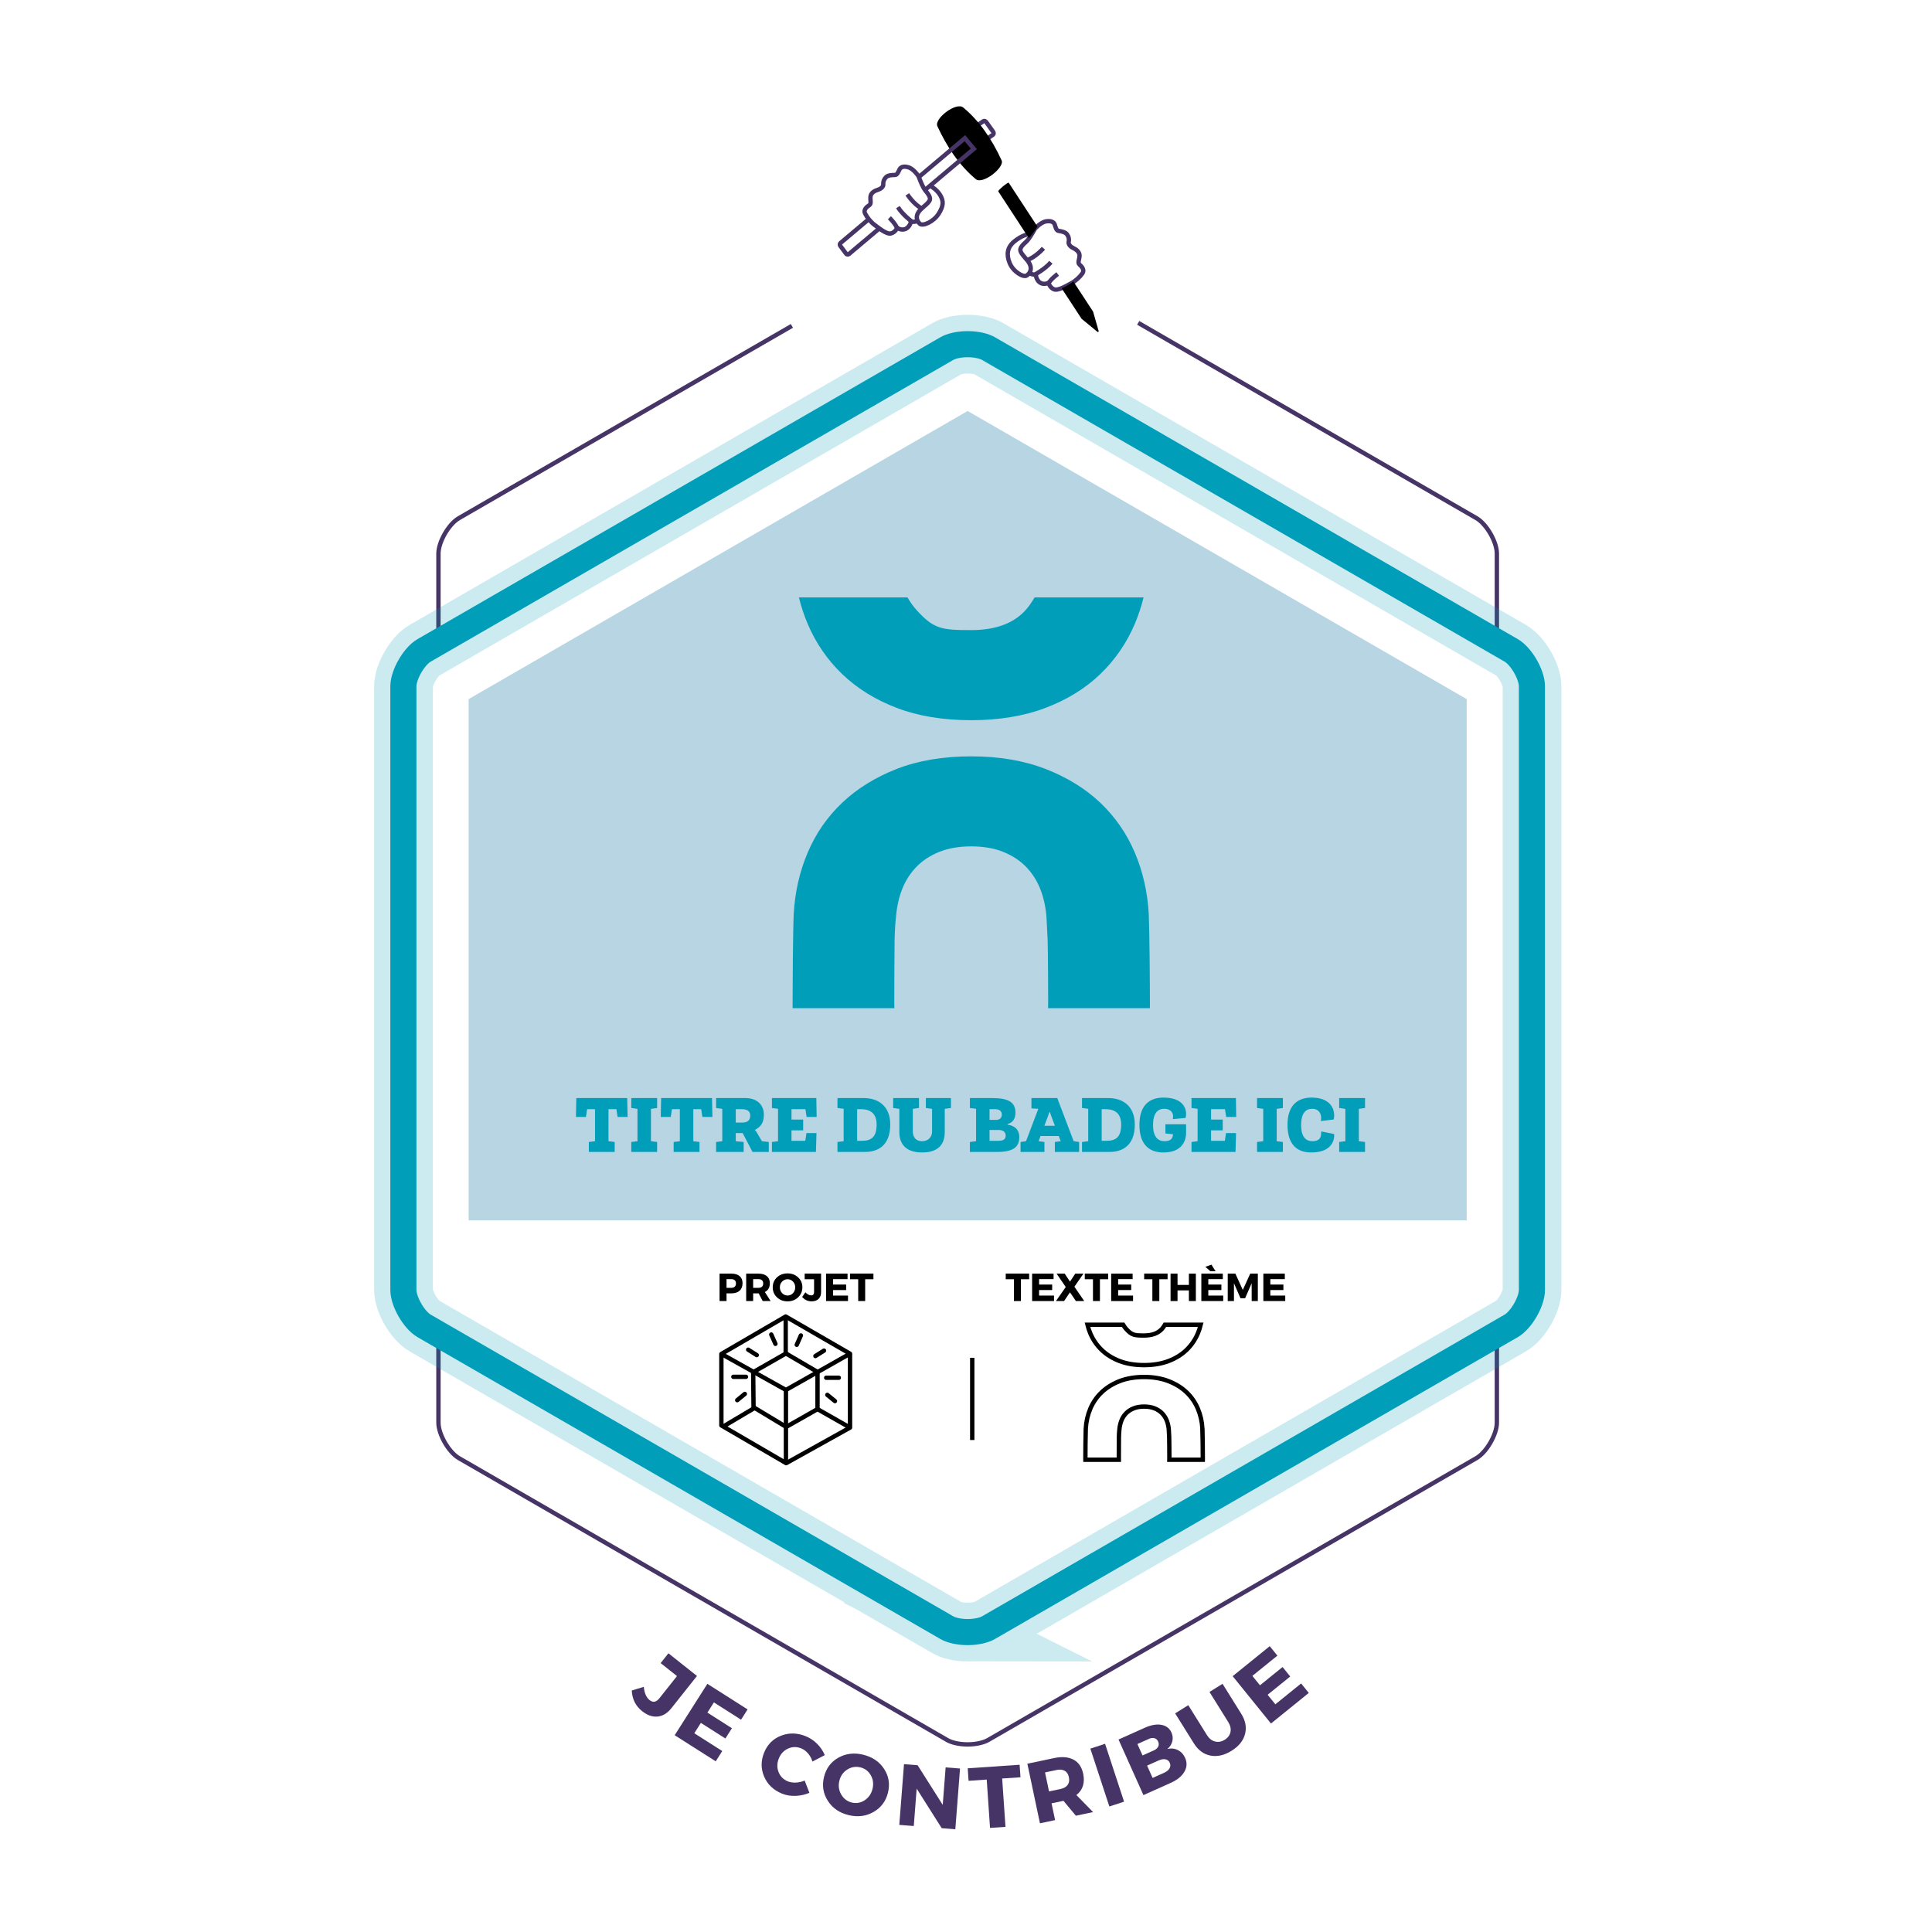 <?xml version="1.0" encoding="UTF-8" standalone="no"?>
<svg xmlns:dc="http://purl.org/dc/elements/1.1/"
  xmlns:cc="http://creativecommons.org/ns#"
  xmlns:rdf="http://www.w3.org/1999/02/22-rdf-syntax-ns#"
  xmlns:svg="http://www.w3.org/2000/svg"
  xmlns="http://www.w3.org/2000/svg"
  xmlns:xlink="http://www.w3.org/1999/xlink" version="1.1" x="0px" y="0px" width="100%" height="100%" viewBox="0 0 888.189 888.189" enable-background="new 0 0 850.394 841.89" xml:space="preserve" id="svg2303">
  <defs id="defs2307">
    <linearGradient y2="116.817" x2="420.564" y1="116.817" x1="257.767" gradientUnits="userSpaceOnUse" id="SVGID_1_">
      <stop id="stop2215" style="stop-color:#FFFFFF" offset="0" />
      <stop id="stop2217" style="stop-color:#8D7D9F" offset="0.452" />
      <stop id="stop2219" style="stop-color:#473467" offset="1" />
    </linearGradient>
    <linearGradient gradientTransform="matrix(-1,0,0,1,1066.576,0)" y2="116.817" x2="634.81" y1="116.817" x1="472.013" gradientUnits="userSpaceOnUse" id="SVGID_2_">
      <stop id="stop2224" style="stop-color:#FFFFFF" offset="0" />
      <stop id="stop2226" style="stop-color:#8D7D9F" offset="0.452" />
      <stop id="stop2228" style="stop-color:#473467" offset="1" />
    </linearGradient>
    <clipPath id="SVGID_2_-4">
      <use height="100%" width="100%" y="0" x="0" xlink:href="#SVGID_1_-0" overflow="visible" id="use122" />
    </clipPath>
    <clipPath id="SVGID_4_">
      <use height="100%" width="100%" y="0" x="0" xlink:href="#SVGID_3_" overflow="visible" id="use132" />
    </clipPath>
    <path id="SVGID_1_-0" d="m 404.664,50.394 c 1.172,3.438 3.039,6.252 4.836,8.439 l -19.805,17.313 c -3.164,-1.836 -6.135,-4.258 -8.674,-7.969 l -13.156,3.746 c 0,0 -1.5,20.816 0.125,20.816 1.625,0 20.75,-1.5 22,-1.5 1.25,0 37.625,-22.125 37.625,-22.125 l 13.875,-38 c 0,0 -0.625,-12.084 -1,-12.291 -0.375,-0.209 -36.375,17.006 -36.375,17.006 z" />
    <path id="SVGID_3_" d="m 453.475,81.825 c 1.949,-1.783 5.014,-5.445 6.551,-8.467 l 18.717,21.805 0.957,1.021 c -2.836,3.092 -6.361,5.285 -9.527,6.563 l 4.693,17.242 13.125,9.75 0.375,-10.625 c 0,0 -5.125,-47.875 -5.375,-48.25 -0.25,-0.375 -24.334,-23.75 -24.334,-23.75 0,0 -13.166,1.125 -13.166,1.5 0,0.375 -9.506,10 -9.506,10 l 5.662,19.625 z" />
    <clipPath id="SVGID_2_-4-8">
      <use id="use122-9" overflow="visible" xlink:href="#SVGID_1_-0" x="0" y="0" width="100%" height="100%" />
    </clipPath>
    <clipPath id="SVGID_4_-4">
      <use id="use132-1" overflow="visible" xlink:href="#SVGID_3_" x="0" y="0" width="100%" height="100%" />
    </clipPath>
    <path d="m 404.664,50.394 c 1.172,3.438 3.039,6.252 4.836,8.439 l -19.805,17.313 c -3.164,-1.836 -6.135,-4.258 -8.674,-7.969 l -13.156,3.746 c 0,0 -1.5,20.816 0.125,20.816 1.625,0 20.75,-1.5 22,-1.5 1.25,0 37.625,-22.125 37.625,-22.125 l 13.875,-38 c 0,0 -0.625,-12.084 -1,-12.291 -0.375,-0.209 -36.375,17.006 -36.375,17.006 z" id="path300" />
    <path d="m 453.475,81.825 c 1.949,-1.783 5.014,-5.445 6.551,-8.467 l 18.717,21.805 0.957,1.021 c -2.836,3.092 -6.361,5.285 -9.527,6.563 l 4.693,17.242 13.125,9.75 0.375,-10.625 c 0,0 -5.125,-47.875 -5.375,-48.25 -0.25,-0.375 -24.334,-23.75 -24.334,-23.75 0,0 -13.166,1.125 -13.166,1.5 0,0.375 -9.506,10 -9.506,10 l 5.662,19.625 z" id="path307" />
    <linearGradient y2="34.083" x2="419.225" y1="34.083" x1="256.428" gradientUnits="userSpaceOnUse" id="SVGID_1_-1" gradientTransform="translate(-0.529,-24.95)">
      <stop id="stop95" style="stop-color:#FFFFFF" offset="0" />
      <stop id="stop97" style="stop-color:#8D7D9F" offset="0.452" />
      <stop id="stop99" style="stop-color:#473467" offset="1" />
    </linearGradient>
    <linearGradient gradientTransform="matrix(-1,0,0,1,1066.047,-24.95)" y2="34.083" x2="636.148" y1="34.083" x1="473.352" gradientUnits="userSpaceOnUse" id="SVGID_2_-1">
      <stop id="stop104" style="stop-color:#FFFFFF" offset="0" />
      <stop id="stop106" style="stop-color:#8D7D9F" offset="0.452" />
      <stop id="stop108" style="stop-color:#473467" offset="1" />
    </linearGradient>
    <linearGradient gradientTransform="translate(-0.529,-24.95)" id="SVGID_1_-1-5" gradientUnits="userSpaceOnUse" x1="256.428" y1="34.083" x2="419.225" y2="34.083">
      <stop offset="0" style="stop-color:#FFFFFF" id="stop95-6" />
      <stop offset="0.452" style="stop-color:#8D7D9F" id="stop97-9" />
      <stop offset="1" style="stop-color:#473467" id="stop99-4" />
    </linearGradient>
    <linearGradient id="SVGID_2_-1-0" gradientUnits="userSpaceOnUse" x1="473.352" y1="34.083" x2="636.148" y2="34.083" gradientTransform="matrix(-1,0,0,1,1066.047,-24.95)">
      <stop offset="0" style="stop-color:#FFFFFF" id="stop104-4" />
      <stop offset="0.452" style="stop-color:#8D7D9F" id="stop106-9" />
      <stop offset="1" style="stop-color:#473467" id="stop108-8" />
    </linearGradient>
    <linearGradient gradientTransform="translate(0,-6)" id="SVGID_1_-6" gradientUnits="userSpaceOnUse" x1="275.5" y1="42.818" x2="438.297" y2="42.818">
      <stop offset="0" style="stop-color:#FFFFFF" id="stop111" />
      <stop offset="0.452" style="stop-color:#8D7D9F" id="stop113" />
      <stop offset="1" style="stop-color:#473467" id="stop115" />
    </linearGradient>
    <linearGradient id="SVGID_2_-2" gradientUnits="userSpaceOnUse" x1="482.625" y1="42.818" x2="645.422" y2="42.818" gradientTransform="matrix(-1,0,0,1,1094.923,-6)">
      <stop offset="0" style="stop-color:#FFFFFF" id="stop120" />
      <stop offset="0.452" style="stop-color:#8D7D9F" id="stop122" />
      <stop offset="1" style="stop-color:#473467" id="stop124" />
    </linearGradient>
    <linearGradient y2="42.818" x2="438.297" y1="42.818" x1="275.5" gradientUnits="userSpaceOnUse" id="SVGID_1_-6-5" gradientTransform="translate(0,-6)">
      <stop id="stop111-4" style="stop-color:#FFFFFF" offset="0" />
      <stop id="stop113-6" style="stop-color:#8D7D9F" offset="0.452" />
      <stop id="stop115-2" style="stop-color:#473467" offset="1" />
    </linearGradient>
    <linearGradient gradientTransform="matrix(-1,0,0,1,1094.923,-6)" y2="42.818" x2="645.422" y1="42.818" x1="482.625" gradientUnits="userSpaceOnUse" id="SVGID_2_-2-4">
      <stop id="stop120-0" style="stop-color:#FFFFFF" offset="0" />
      <stop id="stop122-0" style="stop-color:#8D7D9F" offset="0.452" />
      <stop id="stop124-0" style="stop-color:#473467" offset="1" />
    </linearGradient>
    <clipPath id="SVGID_2_-8">
      <use id="use134" overflow="visible" xlink:href="#SVGID_1_-5" x="0" y="0" width="100%" height="100%" />
    </clipPath>
    <clipPath id="SVGID_4_-9">
      <use id="use144" overflow="visible" xlink:href="#SVGID_3_-1" x="0" y="0" width="100%" height="100%" />
    </clipPath>
    <path d="m 403.412,46.445 c 1.172,3.438 3.038,6.25 4.835,8.438 l -19.805,17.314 c -3.164,-1.836 -6.134,-4.259 -8.673,-7.97 l -13.157,3.746 c 0,0 -1.5,20.817 0.125,20.817 1.625,0 20.75,-1.5 22,-1.5 1.25,0 37.625,-22.125 37.625,-22.125 l 13.875,-38 c 0,0 -0.625,-12.085 -1,-12.293 -0.375,-0.207 -36.375,17.007 -36.375,17.007 z" id="SVGID_1_-5" />
    <path d="m 452.223,77.876 c 1.949,-1.783 5.013,-5.446 6.55,-8.466 l 18.717,21.805 0.958,1.021 c -2.836,3.093 -6.362,5.285 -9.528,6.563 l 4.693,17.243 13.125,9.75 0.375,-10.625 c 0,0 -5.125,-47.875 -5.375,-48.25 -0.25,-0.375 -24.334,-23.75 -24.334,-23.75 0,0 -13.166,1.125 -13.166,1.5 0,0.375 -9.506,10 -9.506,10 l 5.663,19.625 z" id="SVGID_3_-1" />
    <clipPath id="SVGID_2_-8-6">
      <use height="100%" width="100%" y="0" x="0" xlink:href="#SVGID_1_-5" overflow="visible" id="use134-7" />
    </clipPath>
    <clipPath id="SVGID_4_-9-4">
      <use height="100%" width="100%" y="0" x="0" xlink:href="#SVGID_3_-1" overflow="visible" id="use144-6" />
    </clipPath>
    <path id="path367" d="m 403.412,46.445 c 1.172,3.438 3.038,6.25 4.835,8.438 l -19.805,17.314 c -3.164,-1.836 -6.134,-4.259 -8.673,-7.97 l -13.157,3.746 c 0,0 -1.5,20.817 0.125,20.817 1.625,0 20.75,-1.5 22,-1.5 1.25,0 37.625,-22.125 37.625,-22.125 l 13.875,-38 c 0,0 -0.625,-12.085 -1,-12.293 -0.375,-0.207 -36.375,17.007 -36.375,17.007 z" />
    <path id="path374" d="m 452.223,77.876 c 1.949,-1.783 5.013,-5.446 6.55,-8.466 l 18.717,21.805 0.958,1.021 c -2.836,3.093 -6.362,5.285 -9.528,6.563 l 4.693,17.243 13.125,9.75 0.375,-10.625 c 0,0 -5.125,-47.875 -5.375,-48.25 -0.25,-0.375 -24.334,-23.75 -24.334,-23.75 0,0 -13.166,1.125 -13.166,1.5 0,0.375 -9.506,10 -9.506,10 l 5.663,19.625 z" />
  </defs>
  <!-- <g id="layer1">
    <g transform="translate(18.525,34)" id="filet_3_posture" style="display:inline;fill:#ffffff;stroke:none">
      <path fill="none" stroke="#009eb9" stroke-width="12" stroke-miterlimit="10" d="m 426.33,716.313 c -4.464,0 -7.848,-1.037 -9.525,-2.008 L 176.458,575.547 c -4.631,-2.68 -9.536,-11.167 -9.536,-16.518 V 281.508 c 0,-5.35 4.905,-13.839 9.536,-16.514 L 416.797,126.235 c 1.678,-0.971 5.063,-2.008 9.533,-2.008 4.47,0 7.855,1.037 9.533,2.004 L 676.205,264.99 c 4.636,2.679 9.533,11.168 9.533,16.518 v 277.521 c 0,5.351 -4.897,13.838 -9.533,16.514 L 435.87,714.301 c -1.684,0.974 -5.069,2.012 -9.54,2.012 z" id="path168-1" style="fill:#ffffff;stroke:none" />
    </g>
  </g> -->
  <g id="layer26" style="display:inline">
    <g id="texte_posture" transform="translate(18.525,34)">
      <g id="g24">
        <path id="path2" d="m 301.894,736.482 -11.79,14.848 c -1.841,2.318 -3.949,3.59 -6.324,3.814 -2.375,0.227 -4.742,-0.599 -7.103,-2.473 -2.986,-2.371 -4.574,-5.539 -4.763,-9.503 l 5.528,-1.688 c 0.272,2.873 1.161,4.906 2.665,6.101 1.565,1.243 3.062,0.968 4.488,-0.829 l 8.109,-10.211 -7.519,-5.971 3.582,-4.51 z" fill="#473467" />
        <path id="path4" d="m 322.157,756.583 -12.489,-7.942 -2.983,4.692 11.273,7.169 -3.005,4.726 -11.273,-7.169 -3.026,4.759 12.859,8.179 -3.005,4.725 -18.868,-11.998 15.025,-23.627 18.497,11.762 z" fill="#473467" />
        <path id="path6" d="m 352,764.229 c 1.924,0.79 3.655,1.962 5.194,3.515 1.538,1.555 2.688,3.266 3.449,5.135 l -5.664,2.95 c -0.414,-1.38 -1.083,-2.612 -2.006,-3.698 -0.925,-1.086 -1.966,-1.866 -3.125,-2.342 -2.048,-0.84 -4.059,-0.822 -6.032,0.054 -1.975,0.876 -3.396,2.376 -4.267,4.497 -0.892,2.172 -0.945,4.268 -0.16,6.29 0.784,2.022 2.2,3.454 4.248,4.294 1.085,0.445 2.325,0.638 3.72,0.576 1.395,-0.063 2.74,-0.375 4.038,-0.938 l 2.178,5.65 c -1.993,0.854 -4.123,1.32 -6.389,1.398 -2.267,0.079 -4.35,-0.271 -6.249,-1.051 -3.898,-1.6 -6.621,-4.201 -8.168,-7.806 -1.548,-3.604 -1.542,-7.306 0.017,-11.104 1.528,-3.725 4.126,-6.299 7.794,-7.719 3.667,-1.419 7.475,-1.321 11.422,0.299 z" fill="#473467" />
        <path id="path8" d="m 378.379,772.703 c 4.221,1.041 7.405,3.221 9.553,6.537 2.148,3.318 2.737,6.945 1.767,10.88 -0.977,3.962 -3.198,6.93 -6.665,8.903 -3.467,1.975 -7.297,2.443 -11.491,1.41 -4.194,-1.035 -7.363,-3.223 -9.505,-6.566 -2.142,-3.343 -2.721,-7.01 -1.737,-10.996 0.977,-3.962 3.186,-6.904 6.626,-8.83 3.44,-1.926 7.258,-2.371 11.452,-1.338 z m -1.349,5.807 c -2.123,-0.523 -4.126,-0.2 -6.007,0.97 -1.882,1.171 -3.104,2.896 -3.665,5.173 -0.563,2.279 -0.279,4.388 0.85,6.328 1.128,1.939 2.741,3.168 4.838,3.686 2.098,0.517 4.07,0.173 5.92,-1.033 1.849,-1.205 3.055,-2.947 3.616,-5.227 0.562,-2.277 0.301,-4.367 -0.781,-6.27 -1.084,-1.901 -2.674,-3.111 -4.771,-3.627 z" fill="#473467" />
        <path id="path10" d="m 420.665,806.949 -6.262,-0.484 -11.51,-18.184 -1.331,17.188 -6.66,-0.516 2.163,-27.916 6.261,0.484 11.547,18.227 1.335,-17.229 6.62,0.514 z" fill="#473467" />
        <path id="path12" d="m 450.619,783.051 -8.421,0.576 1.521,22.229 -7.104,0.486 -1.521,-22.229 -8.341,0.57 -0.394,-5.746 23.864,-1.633 z" fill="#473467" />
        <path id="path14" d="m 476.079,800.732 -5.699,-6.85 -0.196,0.041 -5.283,1.116 1.63,7.71 -6.967,1.472 -5.789,-27.396 12.25,-2.588 c 3.626,-0.766 6.605,-0.53 8.939,0.707 2.332,1.238 3.821,3.383 4.467,6.436 0.893,4.227 -0.144,7.512 -3.109,9.855 l 7.663,7.825 z m -12.336,-11.171 5.283,-1.116 c 1.513,-0.319 2.606,-0.945 3.282,-1.879 0.675,-0.933 0.861,-2.117 0.558,-3.552 -0.298,-1.409 -0.941,-2.391 -1.931,-2.945 -0.989,-0.553 -2.241,-0.671 -3.754,-0.352 l -5.283,1.117 z" fill="#473467" />
        <path id="path16" d="m 498.239,794.27 -6.765,2.223 -8.736,-26.603 6.764,-2.222 z" fill="#473467" />
        <path id="path18" d="m 495.688,765.706 12.081,-5.417 c 2.871,-1.287 5.411,-1.732 7.621,-1.335 2.209,0.397 3.75,1.569 4.623,3.517 0.601,1.338 0.737,2.688 0.411,4.045 -0.326,1.359 -1.082,2.539 -2.271,3.539 1.748,-0.403 3.358,-0.234 4.831,0.508 1.473,0.742 2.58,1.941 3.321,3.596 0.972,2.166 0.861,4.283 -0.33,6.352 -1.191,2.069 -3.296,3.779 -6.313,5.132 l -12.52,5.614 z m 8.686,2.067 2.356,5.256 5.256,-2.357 c 0.948,-0.426 1.597,-1 1.943,-1.727 0.347,-0.725 0.335,-1.501 -0.036,-2.328 -0.36,-0.803 -0.924,-1.311 -1.69,-1.521 -0.766,-0.21 -1.625,-0.104 -2.574,0.32 z m 4.451,9.928 2.537,5.656 5.256,-2.355 c 1.216,-0.546 2.057,-1.23 2.521,-2.052 0.465,-0.821 0.495,-1.683 0.092,-2.583 -0.382,-0.852 -1.031,-1.371 -1.949,-1.56 -0.917,-0.188 -1.983,-0.009 -3.2,0.536 z" fill="#473467" />
        <path id="path20" d="m 543.507,740.088 8.597,13.778 c 1.962,3.146 2.545,6.247 1.75,9.304 -0.796,3.059 -2.856,5.625 -6.182,7.699 -3.349,2.09 -6.588,2.83 -9.718,2.221 -3.131,-0.609 -5.676,-2.486 -7.639,-5.631 l -8.596,-13.778 6.041,-3.769 8.596,13.778 c 0.988,1.584 2.233,2.56 3.735,2.927 1.502,0.367 2.988,0.092 4.459,-0.826 1.447,-0.902 2.318,-2.09 2.61,-3.561 0.292,-1.471 -0.063,-3.01 -1.064,-4.617 l -8.597,-13.777 z" fill="#473467" />
        <path id="path22" d="m 568.722,727.143 -11.505,9.311 3.497,4.322 10.386,-8.404 3.522,4.354 -10.386,8.404 3.548,4.384 11.847,-9.587 3.523,4.354 -17.383,14.065 -17.612,-21.767 17.04,-13.789 z" fill="#473467" />
      </g>
    </g>
  </g>
  <g id="layer25" style="display:inline">
    <g transform="translate(18.525,34)" id="filet_separation_theme" style="display:inline">
      <line fill="none" stroke="#000000" stroke-width="2" stroke-miterlimit="10" x1="428.438" y1="590.227" x2="428.438" y2="628.01" id="line27" />
    </g>
  </g>
  <g id="layer24" style="display:inline">
    <g transform="translate(18.525,34)" id="picto_theme" style="display:inline">
      <g id="g34">
        <path fill="none" stroke="#000000" stroke-width="2" stroke-miterlimit="10" d="m 487.963,586.624 c 2.246,2.157 5.02,3.875 8.242,5.102 3.221,1.229 7.002,1.853 11.238,1.853 4.178,0 7.945,-0.623 11.193,-1.853 3.25,-1.227 6.039,-2.943 8.285,-5.102 2.249,-2.159 4.01,-4.719 5.231,-7.604 0.534,-1.265 0.978,-2.605 1.321,-3.992 h -16.461 c -0.434,0.747 -0.871,1.367 -1.334,1.889 -1.795,2.023 -4.565,3.05 -8.236,3.05 -4.46,0 -5.666,-0.149 -8.277,-3.048 -0.473,-0.521 -0.906,-1.125 -1.354,-1.891 h -16.404 c 0.342,1.382 0.787,2.724 1.326,3.991 1.223,2.889 2.982,5.448 5.23,7.605 z" id="path30" />
        <path fill="none" stroke="#000000" stroke-width="2" stroke-miterlimit="10" d="m 534.258,622.865 c -0.172,-3.267 -0.881,-6.391 -2.105,-9.282 -1.221,-2.881 -2.98,-5.422 -5.229,-7.551 -2.245,-2.127 -5.034,-3.843 -8.288,-5.102 -3.252,-1.256 -7.018,-1.894 -11.191,-1.894 -4.231,0 -8.013,0.638 -11.236,1.893 -3.225,1.26 -6,2.977 -8.246,5.103 -2.247,2.127 -4.006,4.668 -5.227,7.551 -1.226,2.889 -1.935,6.011 -2.107,9.284 -0.119,2.587 -0.172,10.858 -0.172,13.566 0,0.202 0.002,0.393 0.006,0.587 l 10e-4,0.061 h 15.365 l -0.001,-0.116 c -0.004,-0.233 -0.008,-0.467 -0.008,-0.709 0,-1.283 0.014,-8.247 0.045,-9.537 0.031,-1.337 0.103,-2.471 0.217,-3.463 0.117,-1.493 0.433,-2.904 0.936,-4.181 0.506,-1.28 1.231,-2.41 2.16,-3.358 0.926,-0.949 2.09,-1.709 3.453,-2.256 1.365,-0.546 2.984,-0.823 4.814,-0.823 1.828,0 3.448,0.277 4.813,0.823 1.361,0.546 2.525,1.306 3.457,2.255 0.925,0.951 1.65,2.08 2.156,3.358 0.501,1.276 0.816,2.687 0.936,4.194 0.059,1.02 0.117,2.163 0.176,3.441 0.057,1.296 0.084,8.262 0.084,9.546 0,0.212 -0.006,0.418 -0.012,0.624 -0.002,0.066 -0.004,0.133 -0.006,0.201 h 15.379 l 0.002,-0.078 c 0.003,-0.187 0.006,-0.373 0.006,-0.569 -0.002,-2.91 -0.063,-11.035 -0.178,-13.568 z" id="path32" />
      </g>
    </g>
  </g>
  <g id="layer23" style="display:inline">
    <g transform="translate(18.525,34)" id="texte_picto_theme" style="display:inline">
      <g id="g57">
        <path d="m 454.598,554.098 h -3.799 v 10.025 h -3.203 v -10.025 h -3.763 v -2.592 h 10.765 z" id="path37" />
        <path d="m 465.829,554.043 h -6.66 v 2.502 h 6.013 v 2.521 h -6.013 v 2.538 h 6.858 v 2.52 h -10.063 v -12.6 h 9.864 v 2.519 z" id="path39" />
        <path d="m 475.404,557.535 4.519,6.588 h -3.834 l -2.718,-4.014 -2.719,4.014 h -3.726 l 4.5,-6.443 -4.212,-6.156 h 3.727 l 2.43,3.672 2.43,-3.672 h 3.762 z" id="path41" />
        <path d="m 490.939,554.098 h -3.799 v 10.025 h -3.203 v -10.025 h -3.763 v -2.592 h 10.765 z" id="path43" />
        <path d="m 502.171,554.043 h -6.66 v 2.502 h 6.013 v 2.521 h -6.013 v 2.538 h 6.858 v 2.52 h -10.063 v -12.6 h 9.864 v 2.519 z" id="path45" />
        <path d="m 518.244,554.098 h -3.798 v 10.025 h -3.204 v -10.025 h -3.762 v -2.592 h 10.764 z" id="path47" />
        <path d="m 531.24,564.123 h -3.203 v -4.896 h -5.221 v 4.896 h -3.204 v -12.6 h 3.204 v 5.184 h 5.221 v -5.184 h 3.203 z" id="path49" />
        <path d="m 543.625,554.043 h -6.66 v 2.502 h 6.012 v 2.521 h -6.012 v 2.538 h 6.857 v 2.52 H 533.76 v -12.6 h 9.865 z m -3.312,-3.617 h -2.376 l -2.34,-2.034 2.808,-0.99 z" id="path51" />
        <path d="m 559.734,564.123 h -2.826 l -0.018,-8.189 -3.024,6.93 h -2.088 l -3.024,-6.93 v 8.189 h -2.861 v -12.617 h 3.51 l 3.42,7.506 3.42,-7.506 h 3.492 v 12.617 z" id="path53" />
        <path d="m 572.137,554.043 h -6.66 v 2.502 h 6.012 v 2.521 h -6.012 v 2.538 h 6.857 v 2.52 h -10.063 v -12.6 h 9.865 v 2.519 z" id="path55" />
      </g>
    </g>
  </g>
  <g id="layer22" style="display:inline">
    <g style="display:inline" id="picto_categorie" transform="translate(18.525,34)">
      <g id="g90">
        <polygon id="polygon60" points="372.25,622.308 372.25,588.329 342.681,571.233 313.112,588.437 313.112,621.308 342.896,638.651 " stroke-miterlimit="10" stroke-linejoin="round" stroke-width="2" stroke="#000000" fill="none" />
        <polyline id="polyline62" points="    313.112,588.437 342.788,604.995 372.25,588.329   " stroke-miterlimit="10" stroke-linejoin="round" stroke-width="2" stroke="#000000" fill="none" />
        <polygon id="polygon64" points="357.305,596.716 357.305,613.813 342.896,621.984 327.896,612.953 327.735,596.823 342.788,588.222 " stroke-miterlimit="10" stroke-linejoin="round" stroke-width="2" stroke="#000000" fill="none" />
        <line id="line66" y2="638.759" x2="342.788" y1="604.995" x1="342.788" stroke-miterlimit="10" stroke-linejoin="round" stroke-width="2" stroke="#000000" fill="none" />
        <line id="line68" y2="588.222" x2="342.681" y1="571.233" x1="342.681" stroke-miterlimit="10" stroke-linejoin="round" stroke-width="2" stroke="#000000" fill="none" />
        <line id="line70" y2="613.813" x2="357.305" y1="622.308" x1="372.25" stroke-miterlimit="10" stroke-linejoin="round" stroke-width="2" stroke="#000000" fill="none" />
        <line id="line72" y2="621.984" x2="313.649" y1="613.383" x1="328.165" stroke-miterlimit="10" stroke-linejoin="round" stroke-width="2" stroke="#000000" fill="none" />
        <line id="line74" y2="586.916" x2="360.291" y1="589.405" x1="356.337" stroke-miterlimit="10" stroke-linejoin="round" stroke-linecap="round" stroke-width="2" stroke="#000000" fill="none" />
        <line id="line76" y2="599.389" x2="367.095" y1="599.389" x1="361.298" stroke-miterlimit="10" stroke-linejoin="round" stroke-linecap="round" stroke-width="2" stroke="#000000" fill="none" />
        <line id="line78" y2="610.124" x2="365.323" y1="607.254" x1="361.82" stroke-miterlimit="10" stroke-linejoin="round" stroke-linecap="round" stroke-width="2" stroke="#000000" fill="none" />
        <line id="line80" y2="584.238" x2="347.758" y1="579.942" x1="349.67" stroke-miterlimit="10" stroke-linejoin="round" stroke-linecap="round" stroke-width="2" stroke="#000000" fill="none" />
        <line id="line82" y2="586.485" x2="325.423" y1="588.975" x1="329.378" stroke-miterlimit="10" stroke-linejoin="round" stroke-linecap="round" stroke-width="2" stroke="#000000" fill="none" />
        <line id="line84" y2="598.958" x2="318.62" y1="598.958" x1="324.417" stroke-miterlimit="10" stroke-linejoin="round" stroke-linecap="round" stroke-width="2" stroke="#000000" fill="none" />
        <line id="line86" y2="609.694" x2="320.392" y1="606.823" x1="323.894" stroke-miterlimit="10" stroke-linejoin="round" stroke-linecap="round" stroke-width="2" stroke="#000000" fill="none" />
        <line id="line88" y2="583.808" x2="337.956" y1="579.513" x1="336.044" stroke-miterlimit="10" stroke-linejoin="round" stroke-linecap="round" stroke-width="2" stroke="#000000" fill="none" />
      </g>
    </g>
  </g>
  <g id="layer21" style="display:inline">
    <g transform="translate(18.525,34)" id="texte_picto_categorie" style="display:inline">
      <g id="g105">
        <path d="m 312.273,551.523 h 5.49 c 1.608,0 2.856,0.381 3.744,1.143 0.888,0.763 1.332,1.846 1.332,3.25 0,1.476 -0.444,2.621 -1.332,3.438 -0.888,0.816 -2.136,1.225 -3.744,1.225 h -2.286 v 3.545 h -3.204 z m 3.204,2.52 v 4.015 h 2.124 c 0.708,0 1.254,-0.174 1.638,-0.522 0.384,-0.348 0.576,-0.852 0.576,-1.512 0,-0.648 -0.192,-1.14 -0.576,-1.477 -0.384,-0.335 -0.93,-0.504 -1.638,-0.504 z" id="path93" />
        <path d="m 332.109,564.123 -1.872,-3.545 h -0.09 -2.43 v 3.545 h -3.204 v -12.6 h 5.634 c 1.668,0 2.958,0.381 3.87,1.143 0.912,0.763 1.368,1.846 1.368,3.25 0,1.943 -0.762,3.293 -2.286,4.049 l 2.646,4.158 z m -4.392,-6.065 h 2.43 c 0.696,0 1.236,-0.174 1.62,-0.522 0.384,-0.348 0.576,-0.852 0.576,-1.512 0,-0.648 -0.192,-1.14 -0.576,-1.477 -0.384,-0.335 -0.924,-0.504 -1.62,-0.504 h -2.43 z" id="path95" />
        <path d="m 343.521,551.416 c 1.956,0 3.582,0.609 4.878,1.826 1.296,1.219 1.944,2.739 1.944,4.563 0,1.836 -0.651,3.372 -1.953,4.608 -1.302,1.235 -2.925,1.854 -4.869,1.854 -1.944,0 -3.564,-0.615 -4.86,-1.846 -1.296,-1.229 -1.944,-2.768 -1.944,-4.616 0,-1.836 0.648,-3.36 1.944,-4.572 1.296,-1.212 2.916,-1.817 4.86,-1.817 z m 0.036,2.682 c -0.984,0 -1.824,0.357 -2.52,1.07 -0.696,0.715 -1.044,1.6 -1.044,2.656 0,1.055 0.351,1.946 1.053,2.672 0.702,0.727 1.539,1.09 2.511,1.09 0.972,0 1.797,-0.363 2.475,-1.09 0.678,-0.726 1.017,-1.617 1.017,-2.672 0,-1.057 -0.339,-1.941 -1.017,-2.656 -0.678,-0.713 -1.503,-1.07 -2.475,-1.07 z" id="path97" />
        <path d="m 358.947,551.506 v 8.531 c 0,1.332 -0.387,2.371 -1.161,3.114 -0.774,0.744 -1.839,1.116 -3.195,1.116 -1.716,0 -3.162,-0.672 -4.338,-2.016 l 1.476,-2.143 c 0.9,0.936 1.782,1.404 2.646,1.404 0.9,0 1.35,-0.516 1.35,-1.549 v -5.867 h -4.32 v -2.592 h 7.542 z" id="path99" />
        <path d="m 371.115,554.043 h -6.66 v 2.502 h 6.012 v 2.521 h -6.012 v 2.538 h 6.858 v 2.52 H 361.25 v -12.6 h 9.864 v 2.519 z" id="path101" />
        <path d="m 383.013,554.098 h -3.798 v 10.025 h -3.204 v -10.025 h -3.762 v -2.592 h 10.764 z" id="path103" />
      </g>
    </g>
  </g>
  <g id="layer20" style="display:inline">
    <g transform="translate(18.525,34)" id="fond_categorie" style="display:inline">
      <polygon fill="#b7d5e2" points="655.738,527.024 655.738,287.386 426.333,154.942 196.922,287.394 196.922,527.024 " id="polygon108" />
    </g>
  </g>
  <g id="layer19" style="display:inline">
    <g transform="translate(18.525,34)" id="picto_posture" style="display:inline">
      <g id="g153">
        <g id="g151">
          <path fill-rule="evenodd" clip-rule="evenodd" fill="none" stroke="#473467" stroke-width="2" stroke-miterlimit="10" d="m 434.877,22.14 3.143,4.403 c 0.354,0.495 0.343,1.114 -0.024,1.376 l -2.1,1.431 c -0.367,0.261 -0.956,0.07 -1.31,-0.425 l -3.143,-4.404 c -0.354,-0.495 -0.343,-1.113 0.023,-1.376 l 2.101,-1.43 c 0.368,-0.262 0.956,-0.071 1.31,0.425 z" id="path111" />
          <path fill-rule="evenodd" clip-rule="evenodd" fill="currentColor" d="m 412.415,24.036 c -1.613,-3.481 8.644,-11.283 11.874,-8.619 7.24,5.971 13.196,14.52 17.658,24.328 1.47,3.23 -8.716,11.254 -11.873,8.619 -7.77,-6.482 -13.369,-15.068 -17.659,-24.328 z" id="path113" />
          <path fill-rule="evenodd" clip-rule="evenodd" fill="none" stroke="#473467" stroke-width="2" stroke-miterlimit="10" d="m 409.634,51.747 c 0,0 2.665,1.488 4.157,4.104 1.492,2.616 1.526,4.763 -0.794,8.426 -2.319,3.663 -7.265,5.86 -8.669,4.579 -1.404,-1.283 -2.564,-3.969 0.916,-7.022 3.479,-3.052 4.603,-3.846 3.155,-6.227 -1.446,-2.381 -1.897,-1.343 -4.663,-8.608 0,0 -2.15,-3.347 -4.659,-4.091 -2.508,-0.744 -3.602,0.122 -4.029,0.916 -0.428,0.793 -1.038,2.616 -2.076,2.621 -1.037,0.004 -3.175,0.004 -4.151,0.98 -0.977,0.978 -1.387,2.139 -1.282,3.358 0.105,1.22 -1.465,2.198 -2.563,2.503 -1.1,0.306 -3.053,1.232 -3.297,2.967 -0.245,1.734 0.549,3.383 -0.611,4.116 -1.159,0.732 -2.747,2.075 -1.893,3.785 0.855,1.709 2.626,3.979 4.396,5.255 1.771,1.277 5.459,4.443 7.509,3.902 2.05,-0.541 2.861,-2.563 2.861,-2.563 0,0 1.99,1.434 3.977,0.434 1.987,-0.999 2.442,-3.548 2.442,-3.548 0,0 -3.968,-2.991 -6.105,-6.41" id="path115" />
          <path fill-rule="evenodd" clip-rule="evenodd" fill="none" stroke="#473467" stroke-width="2" stroke-miterlimit="10" d="m 390.352,66.108 c 0,0 2.923,2.823 3.657,5.074" id="path117" />
          <path fill-rule="evenodd" clip-rule="evenodd" fill="none" stroke="#473467" stroke-width="2" stroke-miterlimit="10" d="m 398.589,55.356 c 0,0 2.992,4.646 6.655,6.478" id="path119" />
          <path fill-rule="evenodd" clip-rule="evenodd" fill="none" stroke="#473467" stroke-width="2" stroke-miterlimit="10" d="m 400.359,67.635 c 0,0 0.247,0.762 3.023,0" id="path121" />
          <path fill-rule="evenodd" clip-rule="evenodd" fill="none" stroke="#473467" stroke-width="2" stroke-miterlimit="10" d="m 464.599,86.564 c -2.614,3.069 -6.979,5.448 -6.979,5.448 0,0 0.078,2.588 1.896,3.867 1.819,1.279 3.998,0.152 3.998,0.152 0,0 0.506,2.12 2.455,2.955 1.948,0.835 6.062,-1.757 8,-2.762 1.938,-1.004 4.021,-2.989 5.117,-4.555 1.096,-1.566 -0.277,-3.127 -1.318,-4.021 -1.04,-0.895 -0.014,-2.409 -10e-4,-4.161 0.012,-1.751 -1.785,-2.954 -2.827,-3.417 -1.043,-0.463 -2.453,-1.66 -2.171,-2.852 0.283,-1.191 0.047,-2.4 -0.776,-3.511 -0.823,-1.108 -2.938,-1.421 -3.964,-1.577 -1.025,-0.156 -1.363,-2.049 -1.67,-2.896 -0.307,-0.847 -1.262,-1.864 -3.852,-1.495 -2.591,0.368 -5.207,3.364 -5.207,3.364 -3.8,6.782 -4.094,5.689 -5.874,7.833 -1.779,2.144 -0.785,3.094 2.211,6.622 2.996,3.528 1.455,6.018 -0.122,7.08 -1.576,1.063 -6.309,-1.768 -7.905,-5.799 -1.515,-3.823 -1.148,-7.108 2.126,-9.804 3.275,-2.695 5.901,-3.218 5.901,-3.218" id="path123" />
          <path fill-rule="evenodd" clip-rule="evenodd" fill="none" stroke="#473467" stroke-width="2" stroke-miterlimit="10" d="m 467.744,91.968 c 0,0 -3.305,2.364 -4.36,4.484" id="path125" />
          <path fill-rule="evenodd" clip-rule="evenodd" fill="none" stroke="#473467" stroke-width="2" stroke-miterlimit="10" d="m 461.169,80.126 c 0,0 -3.64,4.158 -7.531,5.434" id="path127" />
          <path fill-rule="evenodd" clip-rule="evenodd" fill="none" stroke="#473467" stroke-width="2" stroke-miterlimit="10" d="m 457.62,92.013 c 0,0 -0.355,0.719 -2.99,-0.442" id="path129" />
          <g id="g139">
            <defs id="defs132">
              <path id="path650" d="m 403.412,46.445 c 1.172,3.438 3.038,6.25 4.835,8.438 l -19.805,17.314 c -3.164,-1.836 -6.134,-4.259 -8.673,-7.97 l -13.157,3.746 c 0,0 -1.5,20.817 0.125,20.817 1.625,0 20.75,-1.5 22,-1.5 1.25,0 37.625,-22.125 37.625,-22.125 l 13.875,-38 c 0,0 -0.625,-12.085 -1,-12.293 -0.375,-0.207 -36.375,17.007 -36.375,17.007 z" />
            </defs>
            <clipPath id="clipPath303">
              <use height="100%" width="100%" y="0" x="0" xlink:href="#SVGID_1_-5" overflow="visible" id="use301" />
            </clipPath>
            <path clip-path="url(#SVGID_2_-8-6)" fill-rule="evenodd" clip-rule="evenodd" fill="none" stroke="#473467" stroke-width="2" stroke-miterlimit="10" d="m 370.52,82.712 c 0.236,0.317 0.882,0.372 1.189,0.113 L 429.156,34.441 425.06,29.518 367.917,77.69 c -0.432,0.363 -0.479,0.885 -0.127,1.356 z" id="path137" />
          </g>
          <g id="g149">
            <defs id="defs142">
              <path id="path657" d="m 452.223,77.876 c 1.949,-1.783 5.013,-5.446 6.55,-8.466 l 18.717,21.805 0.958,1.021 c -2.836,3.093 -6.362,5.285 -9.528,6.563 l 4.693,17.243 13.125,9.75 0.375,-10.625 c 0,0 -5.125,-47.875 -5.375,-48.25 -0.25,-0.375 -24.334,-23.75 -24.334,-23.75 0,0 -13.166,1.125 -13.166,1.5 0,0.375 -9.506,10 -9.506,10 l 5.663,19.625 z" />
            </defs>
            <clipPath id="clipPath311">
              <use height="100%" width="100%" y="0" x="0" xlink:href="#SVGID_3_-1" overflow="visible" id="use309" />
            </clipPath>
            <path clip-path="url(#SVGID_4_-9-4)" fill-rule="evenodd" clip-rule="evenodd" fill="currentColor" d="m 486.139,118.676 -7.442,-6.126 -38.29,-58.556 c -0.277,-0.423 4.487,-4.469 4.825,-3.953 l 38.755,59.201 2.619,9.142 z" id="path147" />
          </g>
        </g>
      </g>
    </g>
  </g>
  <g id="layer18" style="display:inline">
    <g transform="translate(18.525,34)" id="filet_1_categorie" style="display:inline">
      <g id="g160">
        <path fill="none" stroke="#473467" stroke-width="2" stroke-miterlimit="10" d="m 345.527,115.82 -153.081,88.382 c -4.66,2.691 -9.407,10.912 -9.407,16.29 v 34.702" id="path156" />
        <path fill="none" stroke="#473467" stroke-width="2" stroke-miterlimit="10" d="m 669.621,255.188 v -34.696 c 0,-5.379 -4.746,-13.602 -9.404,-16.295 l -155.48,-89.765" id="path158" />
      </g>
      <path fill="none" stroke="#473467" stroke-width="2" stroke-miterlimit="10" d="m 183.039,585.347 v 34.698 c 0,5.376 4.747,13.599 9.407,16.293 l 224.486,129.604 c 1.679,0.972 5.028,2.009 9.397,2.009 4.373,0 7.729,-1.039 9.411,-2.012 L 660.216,636.335 c 4.658,-2.688 9.404,-10.908 9.404,-16.289 v -35.7" id="path162" />
    </g>
  </g>
  <g id="layer17" style="display:inline">
    <g transform="translate(18.525,34)" id="filet_2_categorie" style="display:inline">
      <path opacity="0.2" fill="none" stroke="#009eb9" stroke-width="27" stroke-miterlimit="10" d="m 426.383,716.313 c -4.464,0 -7.848,-1.035 -9.525,-2.006 L 176.511,575.547 c -4.631,-2.678 -9.536,-11.168 -9.536,-16.518 V 281.508 c 0,-5.35 4.905,-13.839 9.536,-16.514 L 416.85,126.234 c 1.678,-0.971 5.063,-2.007 9.533,-2.007 4.47,0 7.855,1.036 9.532,2.003 l 240.343,138.76 c 4.636,2.679 9.533,11.168 9.533,16.518 v 277.521 c 0,5.35 -4.897,13.84 -9.533,16.514 l -240.335,138.76 c -1.685,0.974 -5.069,2.01 -9.54,2.01 z" id="path165" />
    </g>
  </g>












  <g id="layer16" style="display:inline">
    <g transform="translate(18.525,34)" id="filet_3_posture" style="display:inline">
      <path fill="none" stroke="#009eb9" stroke-width="12" stroke-miterlimit="10" d="m 426.33,716.313 c -4.464,0 -7.848,-1.037 -9.525,-2.008 L 176.458,575.547 c -4.631,-2.68 -9.536,-11.167 -9.536,-16.518 V 281.508 c 0,-5.35 4.905,-13.839 9.536,-16.514 L 416.797,126.235 c 1.678,-0.971 5.063,-2.008 9.533,-2.008 4.47,0 7.855,1.037 9.533,2.004 L 676.205,264.99 c 4.636,2.679 9.533,11.168 9.533,16.518 v 277.521 c 0,5.351 -4.897,13.838 -9.533,16.514 L 435.87,714.301 c -1.684,0.974 -5.069,2.012 -9.54,2.012 z" id="path168" />
    </g>
  </g>
  <g id="layer15" style="display:inline">
    <g transform="translate(18.525,34)" id="texte_titre_badge" style="display:inline">
      <g id="g208">
        <path fill="#009eb9" d="m 261.219,490.641 2.844,0.359 v 4.572 H 252.184 V 491 l 2.844,-0.359 v -14.723 h -3.636 l -0.539,3.564 h -4.607 l 0.18,-8.676 h 23.396 l 0.181,8.676 h -4.607 l -0.54,-3.564 h -3.636 v 14.723 z" id="path178" />
        <path fill="#009eb9" d="M 271.697,495.572 V 491 l 2.844,-0.359 v -14.867 l -2.844,-0.395 v -4.572 h 11.879 v 4.572 l -2.844,0.395 v 14.867 l 2.844,0.359 v 4.572 z" id="path180" />
        <path fill="#009eb9" d="M 300.207,490.641 303.05,491 v 4.572 H 291.171 V 491 l 2.844,-0.359 v -14.723 h -3.636 l -0.539,3.564 h -4.607 l 0.18,-8.676 h 23.396 l 0.181,8.676 h -4.607 l -0.54,-3.564 h -3.636 z" id="path182" />
        <path fill="#009eb9" d="m 327.422,495.572 -4.536,-8.676 h -3.167 v 3.744 l 3.635,0.359 v 4.572 h -12.67 V 491 l 2.844,-0.359 v -14.867 l -2.844,-0.395 v -4.572 h 13.462 c 5.04,0 8.495,2.844 8.495,7.631 0,4.068 -1.691,5.688 -4.067,6.984 v 0.18 c 0,0 0.396,0.287 0.684,0.791 l 2.484,4.248 3.167,0.359 v 4.572 z m -4.824,-13.498 c 2.628,0 3.78,-1.045 3.78,-3.275 0,-1.945 -1.404,-2.881 -3.78,-2.881 h -2.879 v 6.156 z" id="path184" />
        <path fill="#009eb9" d="M 336.352,495.572 V 491 l 2.808,-0.359 v -14.902 l -2.808,-0.359 v -4.572 h 20.409 l 0.145,8.676 h -4.607 l -0.54,-3.564 h -6.407 v 4.787 h 5.363 v 4.932 h -5.363 v 4.824 h 6.335 l 0.54,-3.564 h 4.607 l -0.252,8.676 h -20.23 z" id="path186" />
        <path fill="#009eb9" d="M 366.483,495.572 V 491 l 2.844,-0.359 v -14.902 l -2.844,-0.359 v -4.572 h 12.131 c 6.119,0 12.13,3.24 12.13,12.203 0,9.826 -5.939,12.563 -11.555,12.563 h -12.706 z m 11.23,-5.111 c 4.212,0 6.768,-1.621 6.768,-7.451 0,-4.969 -2.664,-7.092 -7.235,-7.092 h -1.728 v 14.543 z" id="path188" />
        <path fill="#009eb9" d="m 409.968,475.773 -2.844,-0.395 v -4.572 h 11.519 v 4.572 l -2.844,0.395 v 10.691 c 0,6.264 -3.743,9.359 -10.366,9.359 -6.623,0 -10.511,-3.096 -10.511,-9.359 v -10.691 l -2.844,-0.395 v -4.572 h 11.879 v 4.572 l -2.844,0.395 v 10.295 c 0,1.945 0.792,4.572 4.319,4.572 2.88,0 4.535,-2.053 4.535,-4.393 v -10.474 z" id="path190" />
        <path fill="#009eb9" d="M 427.357,495.572 V 491 l 2.844,-0.359 v -14.902 l -2.844,-0.359 v -4.572 h 10.295 c 7.092,0 10.654,1.729 10.654,6.66 0,4.211 -2.664,5.002 -3.635,5.291 v 0.287 c 1.764,0.217 5.398,1.188 5.398,5.76 0,4.248 -2.482,6.768 -10.043,6.768 h -12.669 z m 12.059,-14.722 c 1.656,0 2.629,-0.973 2.629,-2.447 0,-1.764 -1.404,-2.484 -2.988,-2.484 h -2.664 v 4.932 h 3.023 z m -3.023,4.642 v 4.969 h 3.924 c 2.52,0 3.492,-0.684 3.492,-2.447 0,-1.584 -1.225,-2.521 -2.988,-2.521 h -4.428 z" id="path192" />
        <path fill="#009eb9" d="m 475.055,490.641 2.52,0.359 v 4.572 H 466.417 V 491 l 2.699,-0.359 -0.9,-2.375 h -8.387 l -0.898,2.375 2.699,0.359 v 4.572 H 450.65 V 491 l 2.52,-0.359 5.65,-14.902 -3.168,-0.18 v -4.752 h 11.879 z m -10.151,-11.196 c -0.252,-0.646 -0.793,-2.195 -0.793,-2.195 h -0.18 c 0,0 -0.539,1.549 -0.791,2.195 l -1.549,4.104 h 4.859 z" id="path194" />
        <path fill="#009eb9" d="M 478.91,495.572 V 491 l 2.844,-0.359 v -14.902 l -2.844,-0.359 v -4.572 h 12.131 c 6.119,0 12.129,3.24 12.129,12.203 0,9.826 -5.939,12.563 -11.555,12.563 H 478.91 Z m 11.231,-5.111 c 4.211,0 6.768,-1.621 6.768,-7.451 0,-4.969 -2.664,-7.092 -7.236,-7.092 h -1.727 v 14.543 z" id="path196" />
        <path fill="#009eb9" d="m 526.75,486.896 c 0,3.707 -2.051,8.928 -10.402,8.928 -6.803,0 -11.051,-3.924 -11.051,-12.67 0,-8.676 4.283,-12.563 11.051,-12.563 8.352,0 10.402,4.355 10.402,7.486 0,1.115 -0.252,1.871 -0.252,1.871 l -5.867,0.541 c 0,0 0.145,-0.541 0.145,-1.297 0,-1.475 -0.936,-3.455 -4.104,-3.455 -2.844,0 -5.111,1.799 -5.111,7.523 0,5.65 2.484,7.379 5.326,7.379 2.736,0 3.744,-1.188 3.852,-3.203 l -3.49,-0.361 v -4.211 h 9.502 v 4.032 z" id="path198" />
        <path fill="#009eb9" d="M 529.236,495.572 V 491 l 2.809,-0.359 v -14.902 l -2.809,-0.359 v -4.572 h 20.41 l 0.145,8.676 h -4.607 l -0.541,-3.564 h -6.406 v 4.787 h 5.363 v 4.932 h -5.363 v 4.824 h 6.334 l 0.541,-3.564 h 4.607 l -0.252,8.676 h -20.231 z" id="path200" />
        <path fill="#009eb9" d="M 559.367,495.572 V 491 l 2.844,-0.359 v -14.867 l -2.844,-0.395 v -4.572 h 11.879 v 4.572 l -2.844,0.395 v 14.867 l 2.844,0.359 v 4.572 z" id="path202" />
        <path fill="#009eb9" d="m 588.85,486.824 v -0.684 l 5.977,1.225 v 0.611 c 0,3.275 -2.088,7.848 -10.584,7.848 -6.695,0 -10.869,-3.924 -10.869,-12.67 0,-8.676 4.283,-12.563 11.051,-12.563 8.35,0 10.402,4.787 10.402,8.207 0,1.115 -0.252,1.871 -0.252,1.871 l -5.867,0.719 c 0,0 0.143,-0.611 0.143,-1.475 0,-1.764 -0.936,-4.176 -4.104,-4.176 -2.844,0 -5.111,1.799 -5.111,7.523 0,5.65 2.412,7.379 5.148,7.379 3.095,0.002 4.066,-1.438 4.066,-3.815 z" id="path204" />
        <path fill="#009eb9" d="M 597.133,495.572 V 491 l 2.844,-0.359 v -14.867 l -2.844,-0.395 v -4.572 h 11.879 v 4.572 l -2.844,0.395 v 14.867 l 2.844,0.359 v 4.572 z" id="path206" />
      </g>
    </g>
  </g>
  <g id="layer14" style="display:inline">
    <g transform="translate(18.525,32)" id="picto_titre_badge" style="display:inline">
      <path fill="#009eb9" d="m 368.695,277.938 c 6.838,6.565 15.277,11.789 25.083,15.524 9.803,3.741 21.309,5.637 34.2,5.637 12.718,0 24.182,-1.896 34.067,-5.637 9.893,-3.735 18.375,-8.957 25.212,-15.524 6.843,-6.574 12.2,-14.363 15.921,-23.143 1.627,-3.848 2.979,-7.928 4.022,-12.148 h -50.096 c -1.319,2.271 -2.651,4.156 -4.063,5.748 -5.456,6.157 -13.89,9.281 -25.063,9.281 -13.571,0 -17.24,-0.455 -25.188,-9.275 -1.439,-1.586 -2.756,-3.425 -4.119,-5.754 h -49.922 c 1.038,4.203 2.393,8.285 4.034,12.146 3.72,8.793 9.073,16.577 15.912,23.145 z" id="path177" />
      <path fill="#009eb9" d="m 509.584,388.229 c -0.523,-9.941 -2.68,-19.449 -6.406,-28.25 -3.719,-8.766 -9.072,-16.496 -15.916,-22.978 -6.832,-6.472 -15.32,-11.698 -25.223,-15.526 -9.897,-3.823 -21.356,-5.762 -34.062,-5.762 -12.876,0 -24.382,1.938 -34.193,5.76 -9.814,3.832 -18.259,9.059 -25.095,15.528 -6.838,6.47 -12.189,14.203 -15.906,22.978 -3.729,8.789 -5.887,18.294 -6.412,28.256 -0.363,7.873 -0.524,33.045 -0.524,41.285 0,0.612 0.008,1.197 0.017,1.785 l 0.004,0.185 h 46.763 l -0.006,-0.351 c -0.011,-0.713 -0.024,-1.426 -0.024,-2.158 0,-3.904 0.048,-25.099 0.142,-29.027 0.095,-4.068 0.312,-7.518 0.658,-10.537 0.357,-4.543 1.315,-8.836 2.848,-12.723 1.538,-3.896 3.747,-7.334 6.568,-10.22 2.822,-2.894 6.362,-5.202 10.517,-6.866 4.15,-1.662 9.077,-2.506 14.646,-2.506 5.569,0 10.497,0.844 14.648,2.506 4.144,1.662 7.685,3.971 10.522,6.864 2.813,2.893 5.02,6.329 6.561,10.221 1.525,3.881 2.484,8.173 2.847,12.761 0.179,3.104 0.356,6.585 0.536,10.477 0.17,3.943 0.255,25.145 0.255,29.051 0,0.643 -0.018,1.27 -0.036,1.895 -0.006,0.205 -0.012,0.408 -0.017,0.614 h 46.805 l 0.002,-0.237 c 0.009,-0.568 0.018,-1.137 0.018,-1.732 -0.003,-8.859 -0.183,-33.587 -0.537,-41.293 z" id="path179" />
    </g>
  </g>
</svg>
